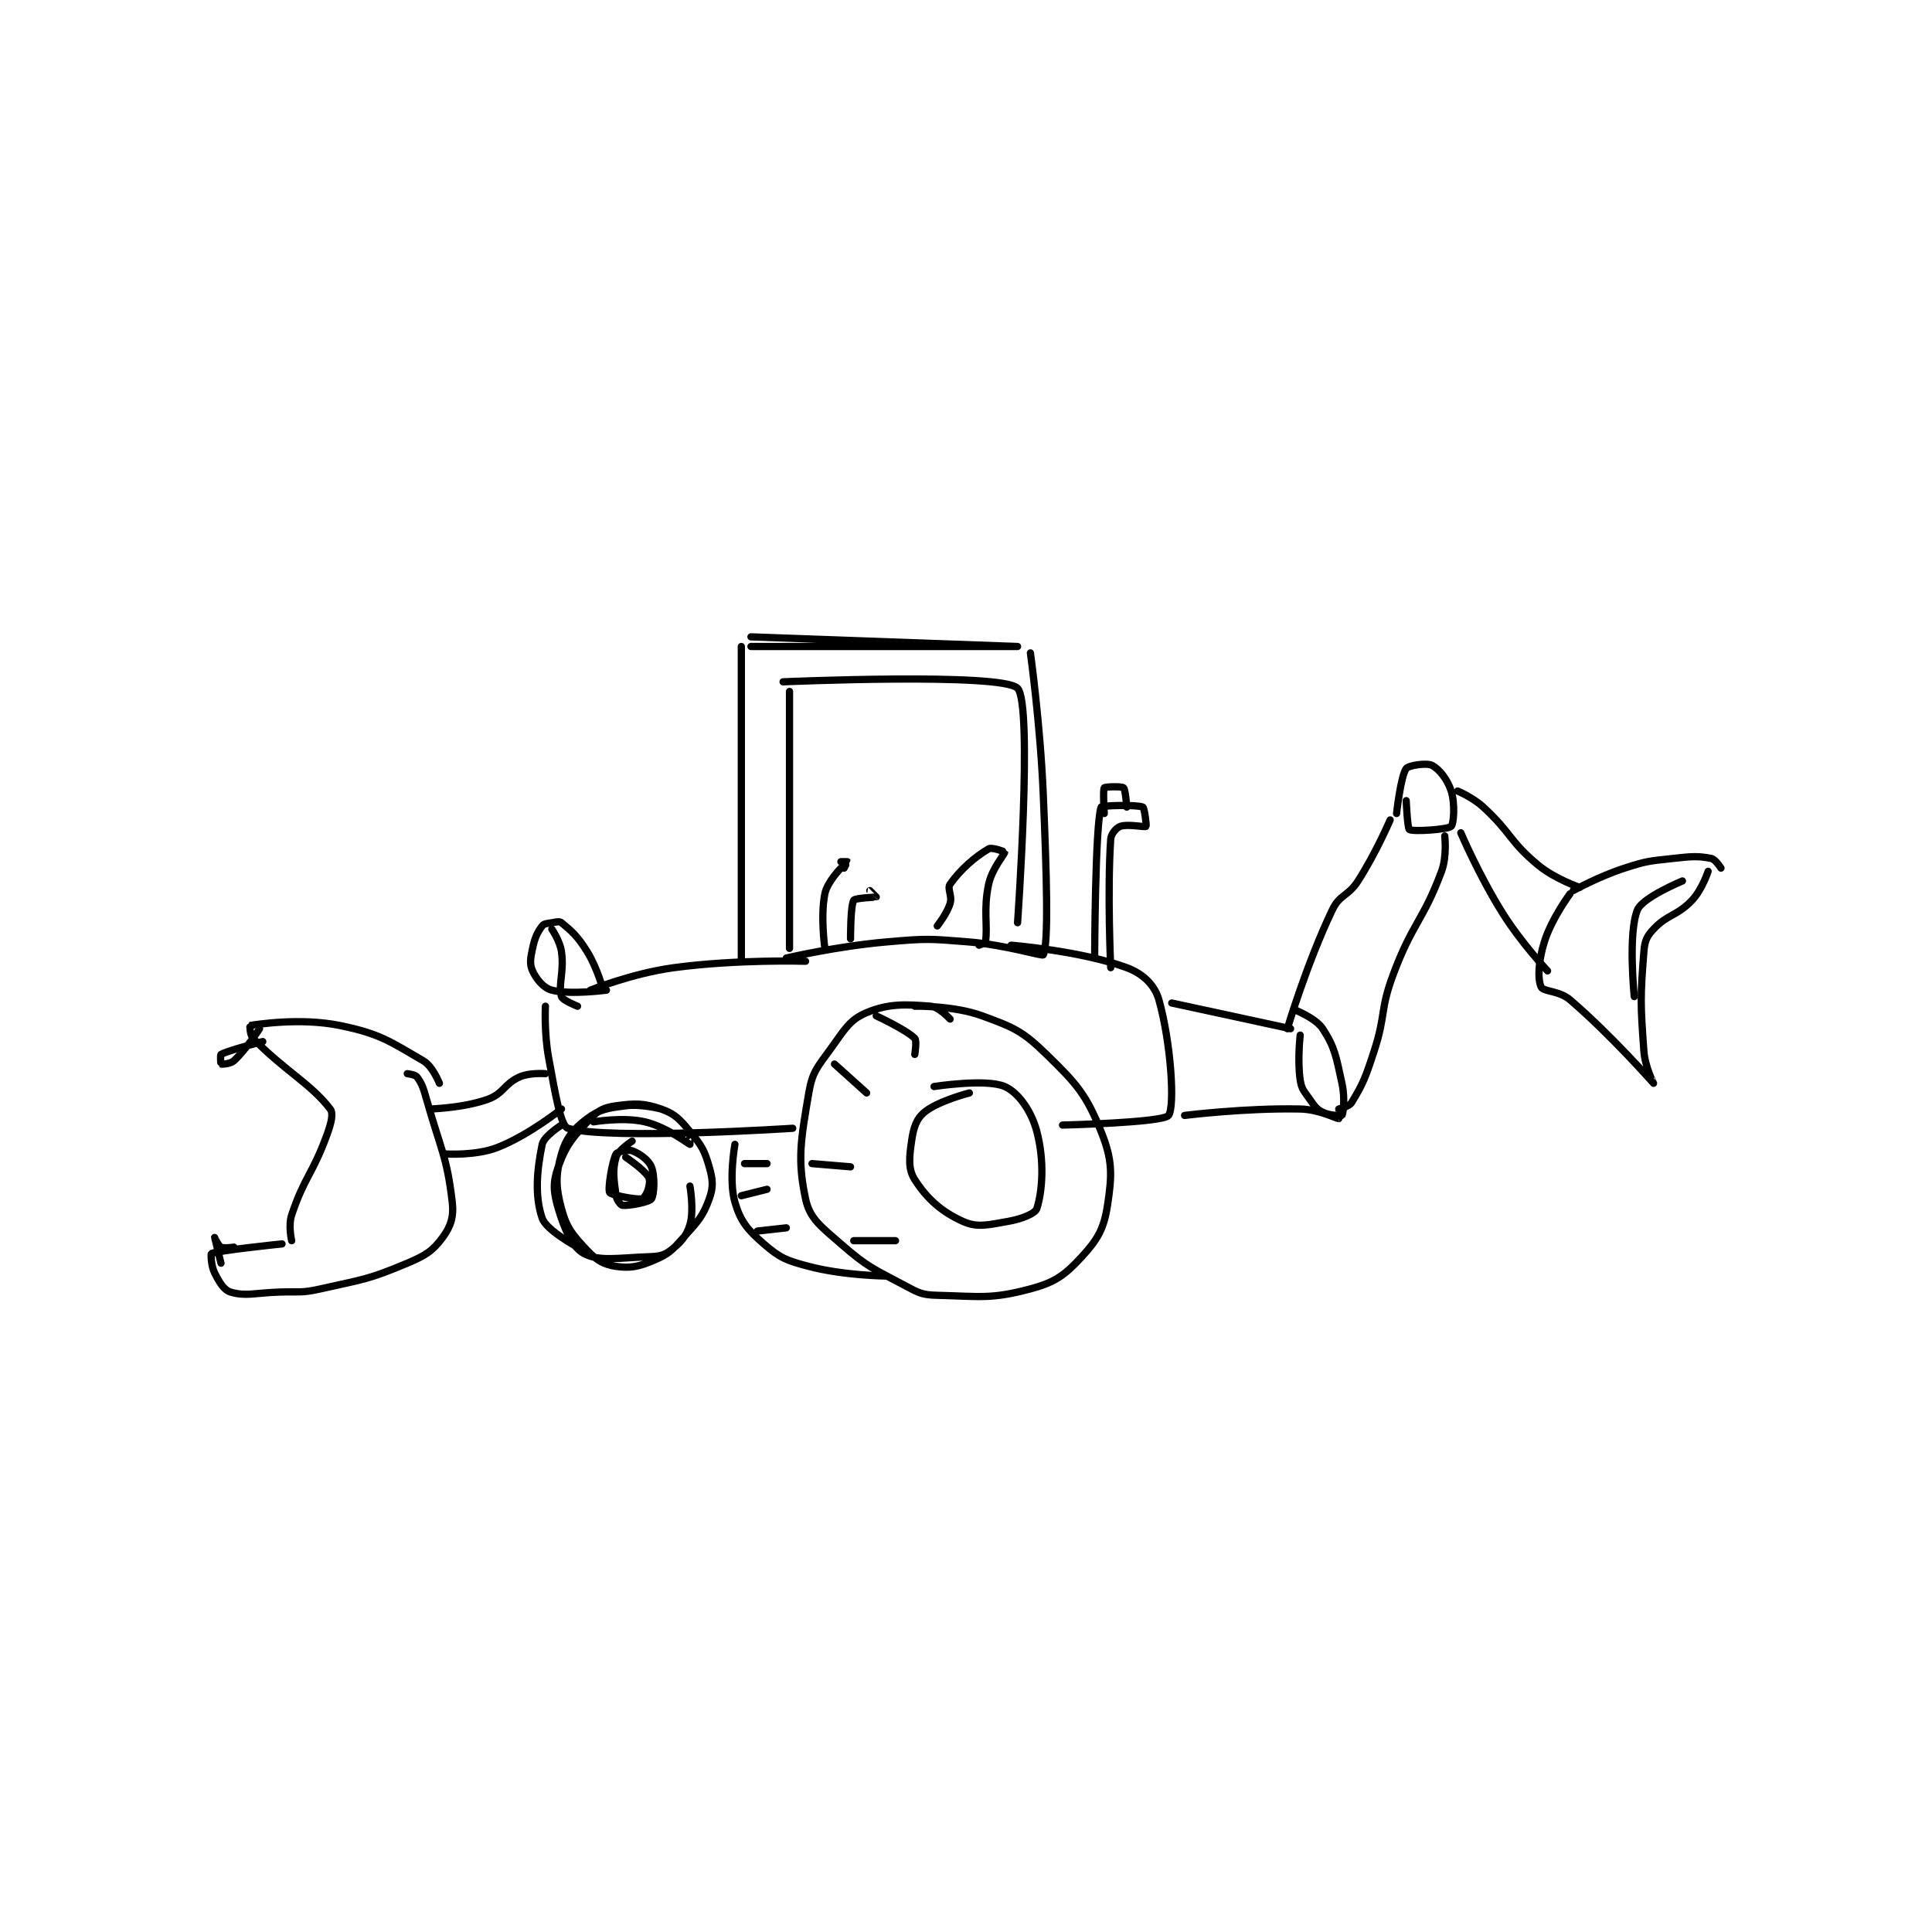 <?xml version="1.0" encoding="utf-8"?>
<!DOCTYPE svg PUBLIC "-//W3C//DTD SVG 1.1//EN" "http://www.w3.org/Graphics/SVG/1.1/DTD/svg11.dtd">
<svg viewBox="0 0 800 800" preserveAspectRatio="xMinYMin meet" xmlns="http://www.w3.org/2000/svg" version="1.1">
<g fill="none" stroke="black" stroke-linecap="round" stroke-linejoin="round" stroke-width="2.256">
<g transform="translate(87.52,263.705) scale(1.33) translate(-103,-127)">
<path id="0" d="M271 127 C271 127 354 130 354 130 C354 130 271 130 271 130 "/>
<path id="1" d="M268 130 L268 228 "/>
<path id="2" d="M358 132 C358 132 361.066 154.045 362 176 C363.058 200.852 363.717 222.567 362 226 C361.743 226.515 350.415 222.932 339 222 C326.276 220.961 325.737 220.883 313 222 C297.599 223.351 282 227 282 227 "/>
<path id="3" d="M333 246 C333 246 329.463 242.19 327 242 C319.25 241.404 313.971 241.077 307 244 C301.777 246.19 300.259 249.085 296 255 C291.714 260.952 290.143 262.285 289 269 C286.504 283.663 285.395 289.754 288 302 C289.298 308.103 292.753 310.559 299 316 C307.436 323.347 308.934 323.632 319 329 C323.335 331.312 324.283 331.879 329 332 C342.551 332.348 345.787 333.257 358 330 C365.719 327.942 368.7 325.742 374 320 C379.004 314.579 380.889 311.219 382 304 C383.463 294.493 383.589 289.879 380 281 C375.346 269.487 372.507 266.25 363 257 C355.537 249.739 352.929 248.633 343 245 C334.004 241.709 322 242 322 242 "/>
<path id="4" d="M284 280 C284 280 226.881 283.729 214 280 C211.724 279.341 210.016 268.943 208 258 C206.588 250.335 207 242 207 242 "/>
<path id="5" d="M221 237 C221 237 234.069 231.737 247 230 C266.808 227.339 288 228 288 228 "/>
<path id="6" d="M352 223 C352 223 373.803 224.753 388 230 C393.039 231.862 396.695 235.383 398 240 C401.748 253.263 403.066 273.314 401 276 C399.259 278.263 368 279 368 279 "/>
<path id="7" d="M266 285 C266 285 264 296.11 266 303 C267.735 308.976 269.909 311.573 275 316 C280.036 320.379 282.008 321.16 289 323 C299.94 325.879 313 326 313 326 "/>
<path id="8" d="M328 267 C328 267 344.229 264.475 350 267 C354.23 268.851 358.317 274.604 360 281 C362.429 290.23 361.728 299.624 360 305 C359.504 306.544 355.309 308.251 351 309 C344.779 310.082 341.492 311.014 337 309 C330.318 306.005 325.774 301.897 322 296 C319.889 292.702 320.269 289.117 321 284 C321.59 279.87 322.451 277.124 325 275 C329.211 271.491 339 269 339 269 "/>
<path id="9" d="M207 263 C207 263 202.129 262.609 199 264 C194.142 266.159 194.015 269.209 189 271 C181.349 273.733 171 274 171 274 "/>
<path id="10" d="M212 274 C212 274 201.819 282.182 192 286 C185.321 288.597 176 288 176 288 "/>
<path id="11" d="M164 263 C164 263 166.46 263.28 167 264 C168.537 266.05 168.988 267.412 170 271 C174.418 286.664 176.345 288.765 178 303 C178.535 307.604 177.499 310.608 175 314 C171.953 318.135 169.757 319.576 164 322 C151.833 327.123 150.403 326.984 137 330 C130.845 331.385 130.49 330.768 124 331 C116.532 331.267 113.628 332.388 109 331 C106.902 330.371 105.475 327.95 104 325 C102.872 322.744 102.844 319.067 103 319 C105.316 318.008 125 316 125 316 "/>
<path id="12" d="M128 315 C128 315 126.9 310.302 128 307 C131.944 295.169 134.536 294.277 139 282 C140.287 278.459 141.089 275.42 140 274 C133.92 266.069 125.472 261.851 116 252 C114.957 250.916 114.971 248.004 115 248 C116.965 247.709 130.599 245.474 143 248 C155.507 250.548 158.611 252.968 169 259 C171.908 260.688 174 266 174 266 "/>
<path id="13" d="M402 241 L439 249 "/>
<path id="14" d="M406 276 C406 276 424.825 273.642 442 274 C447.762 274.12 453.127 276.927 454 277 C454.012 277.001 454 275 454 275 "/>
<path id="15" d="M438 249 C438 249 444.047 228.629 452 212 C454.334 207.119 456.877 207.859 460 203 C465.616 194.264 470 184 470 184 "/>
<path id="16" d="M442 251 C442 251 441.079 258.858 442 265 C442.425 267.83 443.194 268.42 445 271 C446.516 273.166 447.026 274.013 449 275 C451.138 276.069 454.879 276.181 455 276 C455.403 275.396 455.999 270.497 455 266 C453.168 257.756 452.875 254.942 449 249 C446.8 245.627 440 243 440 243 "/>
<path id="17" d="M454 274 C454 274 457.227 273.265 458 272 C461.526 266.23 462.351 264.149 465 256 C468.761 244.428 466.765 243.293 471 232 C477.07 215.813 480.22 215.533 486 200 C487.749 195.3 487 189 487 189 "/>
<path id="18" d="M472 182 C472 182 473.294 170.327 475 168 C475.723 167.014 481.321 166.161 483 167 C485.238 168.119 487.849 171.356 489 175 C490.279 179.051 489.795 185.267 489 186 C487.911 187.006 477.252 187.715 476 187 C475.381 186.646 475 178 475 178 "/>
<path id="19" d="M491 175 C491 175 495.698 176.962 499 180 C507.796 188.092 507.031 190.526 516 198 C521.279 202.399 529 205 529 205 "/>
<path id="20" d="M492 188 C492 188 497.655 201.302 505 213 C510.934 222.45 519 231 519 231 "/>
<path id="21" d="M526 207 C526 207 520.265 214.7 518 222 C516.146 227.975 515.871 233.459 517 236 C517.666 237.499 522.652 237.131 526 240 C539.005 251.148 551.947 265.963 552 266 C552.012 266.008 549.356 260.87 549 256 C547.919 241.226 547.88 239.184 549 225 C549.261 221.689 549.868 220.275 552 218 C556.401 213.306 559.357 213.916 564 209 C567.134 205.682 569 200 569 200 "/>
<path id="22" d="M527 206 C527 206 534.921 201.606 543 199 C550.066 196.721 550.573 196.825 558 196 C563.812 195.354 565.797 195.159 570 196 C571.261 196.252 573 199 573 199 "/>
<path id="23" d="M281 141 C281 141 349.182 138.05 354 143 C358.814 147.946 354 216 354 216 "/>
<path id="24" d="M283 144 L283 224 "/>
<path id="25" d="M243 274 C243 274 236.905 272.36 232 273 C226.349 273.737 223.948 274.039 220 277 C215.724 280.207 213.435 282.977 212 288 C210.164 294.427 210.186 298.198 212 305 C213.615 311.055 215.506 313.242 220 318 C222.951 321.125 225.219 322.46 229 323 C233.559 323.651 236.203 323.056 241 321 C245.477 319.081 246.45 317.968 250 314 C254.519 308.95 255.991 307.525 258 302 C259.348 298.295 259.164 296.075 258 292 C256.519 286.818 255.614 285.337 252 281 C248.724 277.069 247.275 275.487 243 274 C237.636 272.134 234.888 272.197 229 273 C225.371 273.495 223.522 274.338 221 277 C215.669 282.627 213.468 285.09 211 292 C209.272 296.837 209.455 299.786 211 305 C212.945 311.566 215.435 317.09 219 319 C223.723 321.53 229.557 320.35 239 320 C242.346 319.876 243.835 319.665 246 318 C249.081 315.63 250.908 313.641 252 310 C253.338 305.541 252 298 252 298 "/>
<path id="26" d="M234 284 C234 284 229.638 286.831 229 289 C227.817 293.023 228.34 296.053 229 301 C229.179 302.347 230.478 303.953 231 304 C233.025 304.184 239.222 303.037 240 302 C240.889 300.815 241.16 294.899 240 292 C239.142 289.855 236.287 287.832 234 287 C232.644 286.507 229.353 287.343 229 288 C227.748 290.325 226.377 298.91 227 300 C227.443 300.775 234.673 302.194 237 302 C237.532 301.956 238.604 300.385 239 299 C239.443 297.449 239.64 295.914 239 295 C237.256 292.508 232 289 232 289 "/>
<path id="27" d="M222 278 C222 278 231.193 276.412 238 278 C244.651 279.552 251.441 284.8 252 285 C252.024 285.009 252 283 252 283 "/>
<path id="28" d="M226 237 C226 237 214.798 238.513 209 237 C206.42 236.327 204.215 233.633 203 231 C202.03 228.898 202.34 227.081 203 224 C203.721 220.636 204.463 219.05 206 217 C206.54 216.28 207.537 216.244 209 216 C210.386 215.769 211.378 215.491 212 216 C215.187 218.607 217.046 220.228 220 225 C223.196 230.163 225 237 225 237 "/>
<path id="29" d="M209 218 C209 218 211.521 221.648 212 225 C212.902 231.316 210.913 235.306 212 239 C212.347 240.18 217 242 217 242 "/>
<path id="30" d="M294 224 C294 224 292.604 213.978 294 207 C294.739 203.306 299 199 299 199 "/>
<path id="31" d="M302 221 C302 221 301.947 210.711 303 209 C303.443 208.28 309.888 208.067 310 208 C310.012 207.993 308 206 308 206 "/>
<path id="32" d="M300 197 C300 197 300 199 300 199 C300.001 199 301.023 197.046 301 197 C300.985 196.969 299 197 299 197 "/>
<path id="33" d="M329 217 C329 217 331.991 213.28 333 210 C333.736 207.609 332.008 205.406 333 204 C336.22 199.439 340.662 195.552 345 193 C346.036 192.391 350 193.932 350 194 C350 194.679 346.043 199.133 345 204 C343.284 212.007 344.783 217.043 344 222 C343.943 222.359 342 223 342 223 "/>
<path id="34" d="M378 227 C378 227 378.125 185.874 380 180 C380.163 179.488 391.139 179.202 393 180 C393.511 180.219 394.208 185.821 394 186 C393.598 186.345 388.261 185.178 386 186 C384.741 186.458 383.116 188.305 383 190 C381.901 206.125 383 230 383 230 "/>
<path id="35" d="M381 182 C381 182 380.52 174.64 381 174 C381.27 173.64 386.414 173.498 387 174 C387.6 174.514 388 180 388 180 "/>
<path id="36" d="M269 291 L276 291 "/>
<path id="37" d="M268 301 L276 299 "/>
<path id="38" d="M273 312 L282 311 "/>
<path id="39" d="M310 245 C310 245 319.314 249.314 322 252 C322.707 252.707 322 257 322 257 "/>
<path id="40" d="M297 260 L307 269 "/>
<path id="41" d="M290 291 L302 292 "/>
<path id="42" d="M303 315 L316 315 "/>
<path id="43" d="M212 279 C212 279 206.523 282.47 206 285 C204.338 293.034 203.642 301.142 206 308 C207.31 311.811 217 317 217 317 "/>
<path id="44" d="M119 253 C119 253 108.459 255.676 106 257 C105.738 257.141 105.914 259.957 106 260 C106.201 260.1 108.923 259.987 110 259 C113.759 255.554 118 249 118 249 "/>
<path id="45" d="M106 322 C106 322 104 314.003 104 314 C104 313.999 105.154 316.577 106 317 C106.967 317.483 110 317 110 317 "/>
<path id="46" d="M561 203 C561 203 548.626 208.098 547 212 C543.995 219.212 546 239 546 239 "/>
</g>
</g>
</svg>
